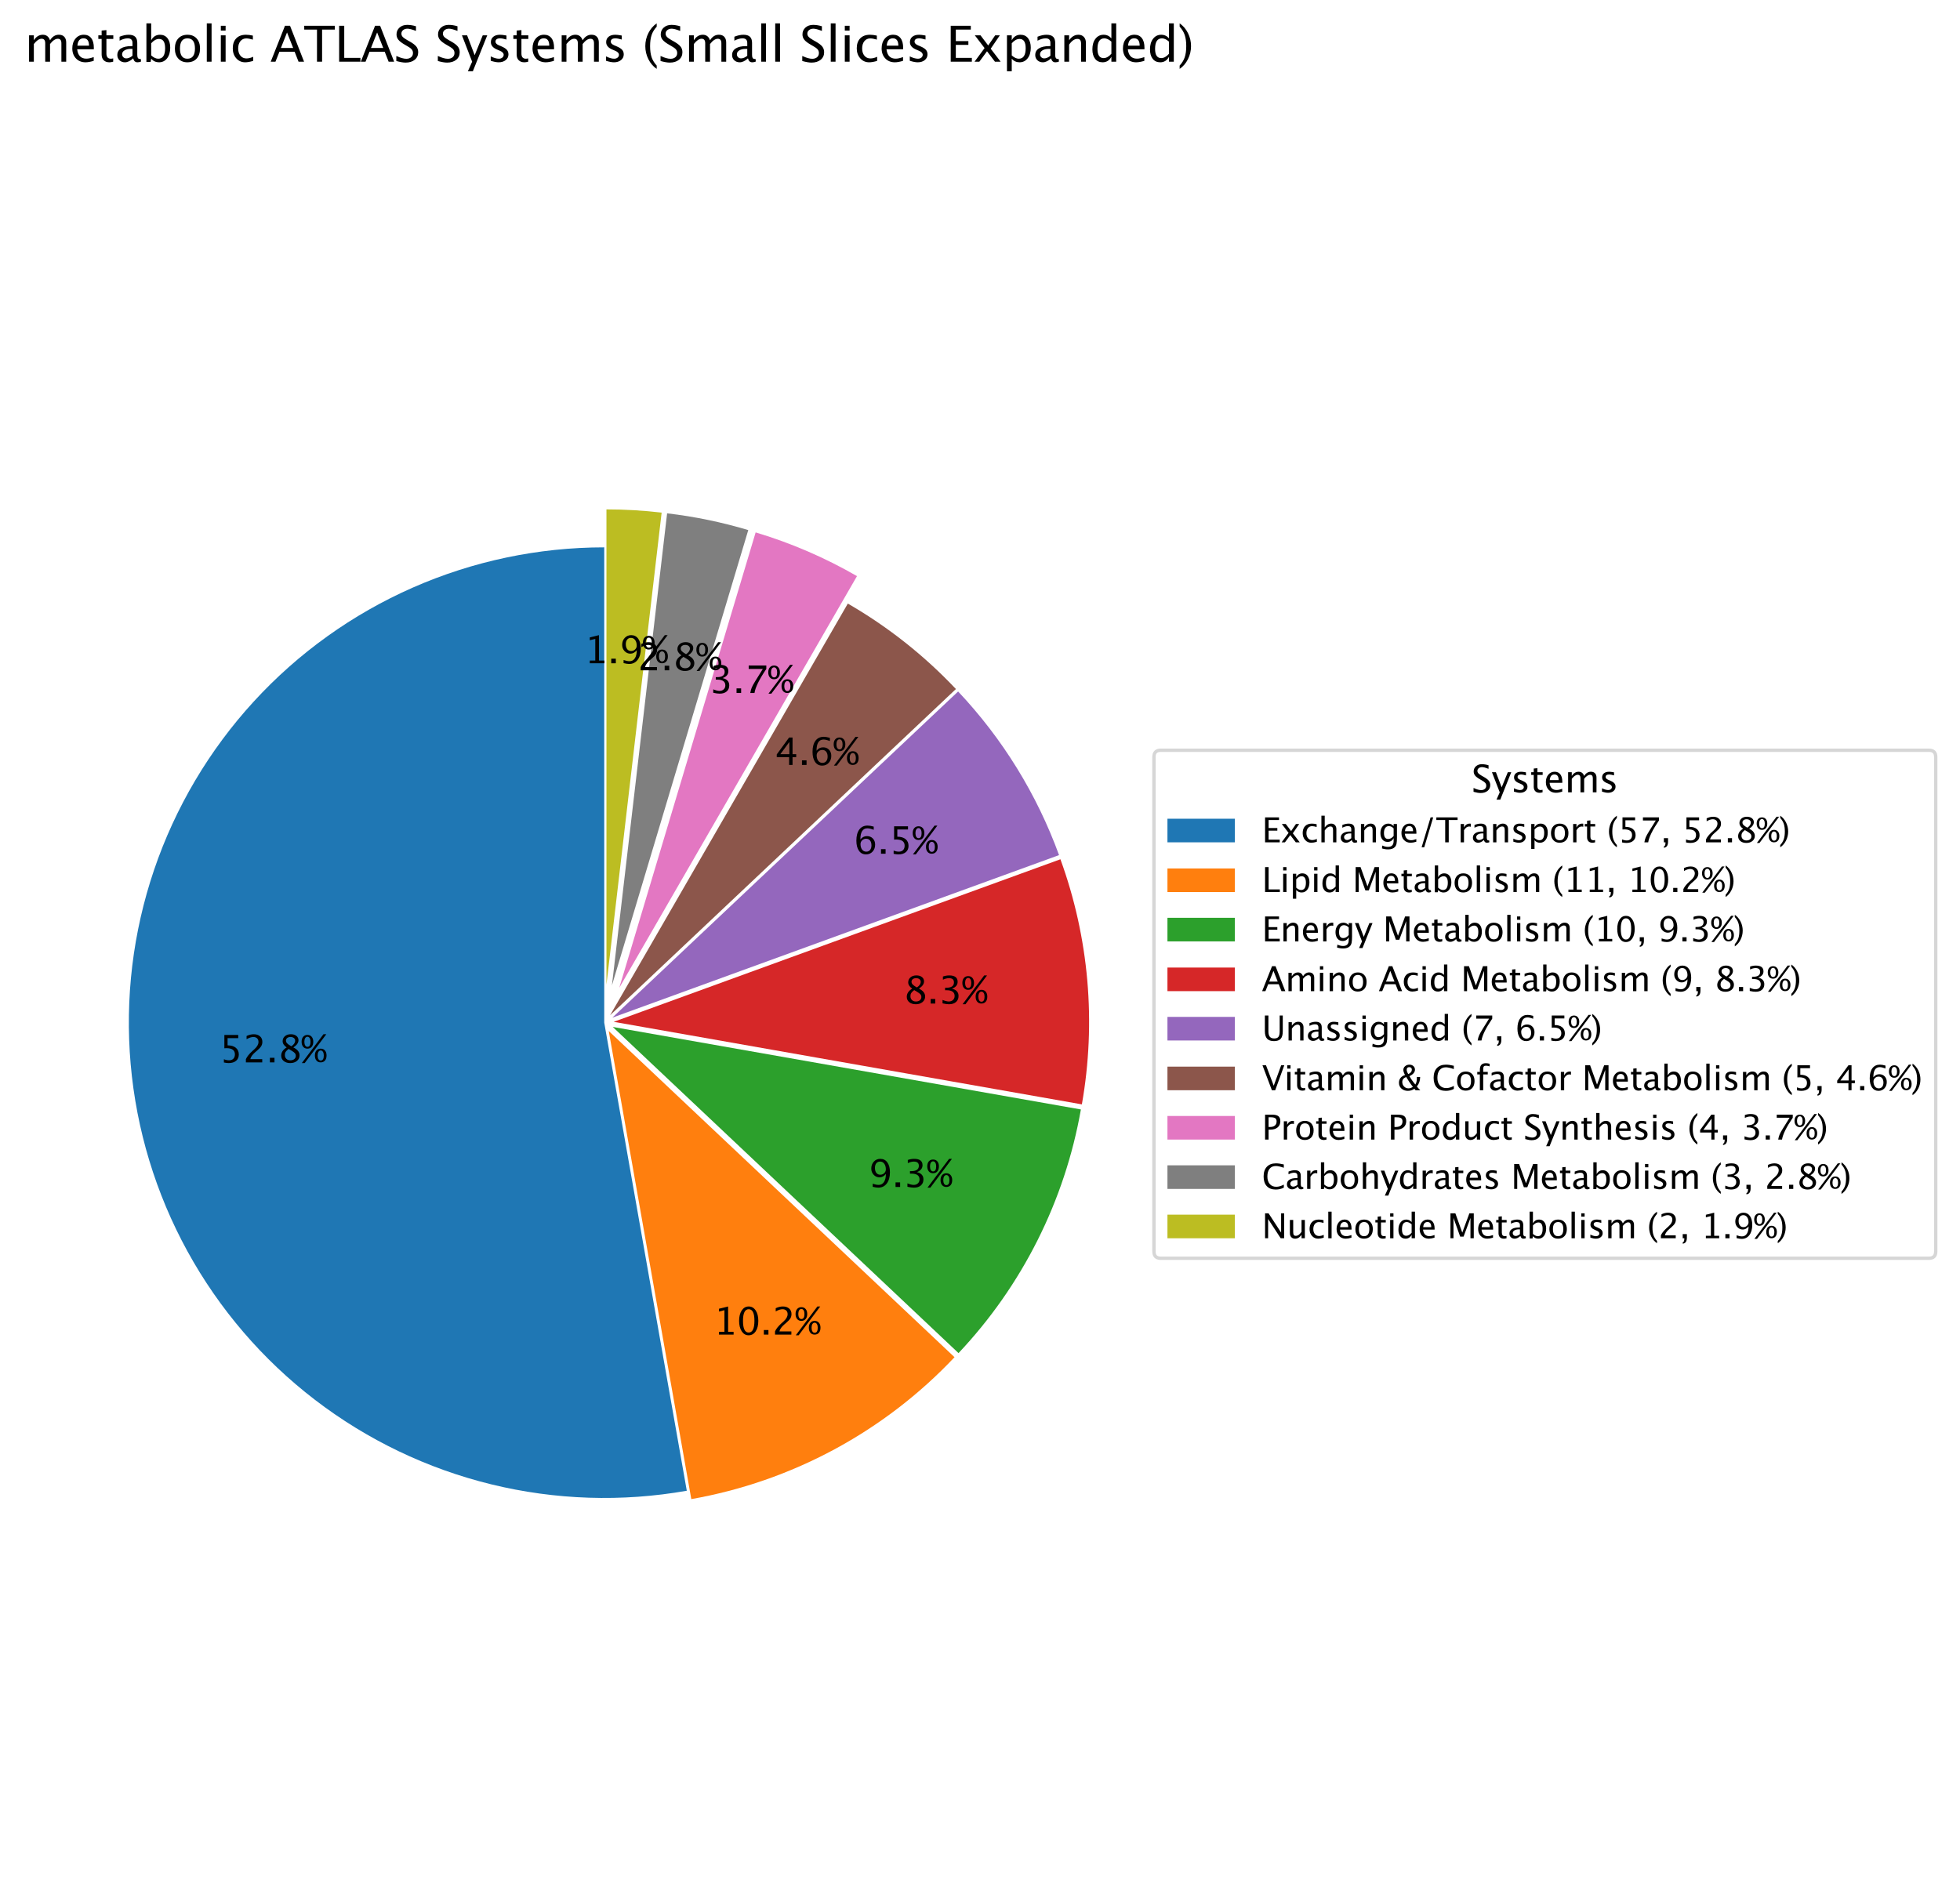 <?xml version="1.0" encoding="utf-8" standalone="no"?>
<!DOCTYPE svg PUBLIC "-//W3C//DTD SVG 1.1//EN"
  "http://www.w3.org/Graphics/SVG/1.1/DTD/svg11.dtd">
<svg xmlns:xlink="http://www.w3.org/1999/xlink" width="581.308pt" height="564.697pt" viewBox="0 0 581.308 564.697" xmlns="http://www.w3.org/2000/svg" version="1.1">
 <defs>
  <style type="text/css">*{stroke-linejoin: round; stroke-linecap: butt}</style>
 </defs>
 <g id="figure_1">
  <g id="patch_1">
   <path d="M 0 564.697 
L 581.308 564.697 
L 581.308 0 
L 0 0 
z
" style="fill: #ffffff"/>
  </g>
  <g id="axes_1">
   <g id="patch_2">
    <path d="M 179.207 162.367 
C 159.657 162.367 140.318 166.433 122.423 174.307 
C 104.528 182.181 88.465 193.692 75.257 208.106 
C 62.049 222.521 51.982 239.526 45.697 258.039 
C 39.413 276.552 37.047 296.171 38.751 315.648 
C 40.455 335.124 46.192 354.035 55.595 371.175 
C 64.999 388.316 77.866 403.315 93.377 415.216 
C 108.887 427.118 126.705 435.665 145.695 440.312 
C 164.686 444.958 184.437 445.605 203.691 442.21 
L 179.207 303.359 
z
" style="fill: #1f77b4"/>
   </g>
   <g id="patch_3">
    <path d="M 205.029 444.692 
C 219.87 442.075 234.196 437.096 247.461 429.943 
C 260.726 422.791 272.758 413.558 283.1 402.596 
L 180.546 305.841 
z
" style="fill: #ff7f0e"/>
   </g>
   <g id="patch_4">
    <path d="M 284.282 401.38 
C 293.68 391.419 301.577 380.141 307.723 367.902 
C 313.869 355.664 318.2 342.595 320.578 329.108 
L 181.727 304.625 
z
" style="fill: #2ca02c"/>
   </g>
   <g id="patch_5">
    <path d="M 320.867 327.597 
C 323.007 315.463 323.547 303.1 322.473 290.825 
C 321.399 278.551 318.72 266.47 314.506 254.891 
L 182.017 303.114 
z
" style="fill: #d62728"/>
   </g>
   <g id="patch_6">
    <path d="M 314.097 253.657 
C 310.821 244.656 306.637 236.013 301.609 227.861 
C 296.58 219.709 290.735 212.091 284.162 205.124 
L 181.607 301.879 
z
" style="fill: #9467bd"/>
   </g>
   <g id="patch_7">
    <path d="M 283.511 204.393 
C 278.818 199.418 273.769 194.792 268.405 190.551 
C 263.041 186.309 257.375 182.464 251.453 179.044 
L 180.956 301.148 
z
" style="fill: #8c564b"/>
   </g>
   <g id="patch_8">
    <path d="M 254.171 170.899 
C 249.434 168.164 244.542 165.707 239.519 163.541 
C 234.497 161.374 229.352 159.502 224.112 157.933 
L 183.675 293.003 
z
" style="fill: #e377c2"/>
   </g>
   <g id="patch_9">
    <path d="M 221.925 157.244 
C 217.996 156.067 214.017 155.063 209.999 154.233 
C 205.982 153.404 201.931 152.75 197.857 152.274 
L 181.488 292.313 
z
" style="fill: #7f7f7f"/>
   </g>
   <g id="patch_10">
    <path d="M 196.232 152.06 
C 193.516 151.742 190.791 151.504 188.061 151.345 
C 185.331 151.186 182.598 151.107 179.863 151.107 
L 179.863 292.099 
z
" style="fill: #bcbd22"/>
   </g>
   <g id="matplotlib.axis_1"/>
   <g id="matplotlib.axis_2"/>
   <g id="text_1">
    <!-- 52.8% -->
    <g transform="translate(65.038 315.141) scale(0.11 -0.11)">
     <defs>
      <path id="LucidaGrande-35" d="M 778 -19 
L 778 531 
Q 1238 347 1653 347 
Q 2109 347 2370 615 
Q 2631 884 2631 1356 
Q 2631 2397 1197 2397 
Q 1034 2397 856 2375 
L 856 4625 
L 3197 4625 
L 3197 4088 
L 1397 4088 
L 1397 2869 
Q 2288 2869 2788 2459 
Q 3288 2050 3288 1325 
Q 3288 650 2833 267 
Q 2378 -116 1572 -116 
Q 1222 -116 778 -19 
z
" transform="scale(0.016)"/>
      <path id="LucidaGrande-32" d="M 531 0 
L 531 541 
Q 800 1169 1619 1909 
L 1972 2225 
Q 2653 2841 2653 3447 
Q 2653 3834 2420 4056 
Q 2188 4278 1781 4278 
Q 1300 4278 647 3906 
L 647 4450 
Q 1263 4741 1869 4741 
Q 2519 4741 2912 4391 
Q 3306 4041 3306 3463 
Q 3306 3047 3107 2725 
Q 2909 2403 2369 1944 
L 2131 1741 
Q 1391 1113 1275 541 
L 3284 541 
L 3284 0 
L 531 0 
z
" transform="scale(0.016)"/>
      <path id="LucidaGrande-2e" d="M 625 0 
L 625 772 
L 1397 772 
L 1397 0 
L 625 0 
z
" transform="scale(0.016)"/>
      <path id="LucidaGrande-38" d="M 1472 2519 
Q 794 2991 794 3563 
Q 794 4088 1178 4416 
Q 1563 4744 2181 4744 
Q 2753 4744 3108 4466 
Q 3463 4188 3463 3744 
Q 3463 3072 2600 2519 
Q 3647 2006 3647 1197 
Q 3647 616 3208 250 
Q 2769 -116 2075 -116 
Q 1394 -116 973 229 
Q 553 575 553 1138 
Q 553 1969 1472 2519 
z
M 2256 2713 
Q 2903 3138 2903 3659 
Q 2903 3938 2687 4108 
Q 2472 4278 2119 4278 
Q 1778 4278 1565 4111 
Q 1353 3944 1353 3678 
Q 1353 3419 1545 3214 
Q 1738 3009 2256 2713 
z
M 1806 2269 
Q 1434 1981 1301 1767 
Q 1169 1553 1169 1234 
Q 1169 838 1425 592 
Q 1681 347 2100 347 
Q 2503 347 2758 556 
Q 3013 766 3013 1100 
Q 3013 1369 2855 1555 
Q 2697 1741 2244 2009 
L 1806 2269 
z
" transform="scale(0.016)"/>
      <path id="LucidaGrande-25" d="M 75 -116 
L 3719 4741 
L 4200 4741 
L 559 -116 
L 75 -116 
z
M 1006 2313 
Q 566 2313 302 2628 
Q 38 2944 38 3472 
Q 38 4003 303 4314 
Q 569 4625 1022 4625 
Q 1472 4625 1737 4314 
Q 2003 4003 2003 3475 
Q 2003 2934 1737 2623 
Q 1472 2313 1006 2313 
z
M 1016 2622 
Q 1541 2622 1541 3475 
Q 1541 3859 1400 4089 
Q 1259 4319 1022 4319 
Q 781 4319 640 4089 
Q 500 3859 500 3472 
Q 500 3084 640 2853 
Q 781 2622 1016 2622 
z
M 3244 0 
Q 2800 0 2537 314 
Q 2275 628 2275 1156 
Q 2275 1688 2540 2000 
Q 2806 2313 3256 2313 
Q 3706 2313 3973 2002 
Q 4241 1691 4241 1163 
Q 4241 619 3975 309 
Q 3709 0 3244 0 
z
M 3250 309 
Q 3778 309 3778 1163 
Q 3778 1547 3636 1776 
Q 3494 2006 3256 2006 
Q 3019 2006 2878 1776 
Q 2738 1547 2738 1156 
Q 2738 772 2877 540 
Q 3016 309 3250 309 
z
" transform="scale(0.016)"/>
     </defs>
     <use xlink:href="#LucidaGrande-35"/>
     <use xlink:href="#LucidaGrande-32" x="63.232"/>
     <use xlink:href="#LucidaGrande-2e" x="126.465"/>
     <use xlink:href="#LucidaGrande-38" x="158.105"/>
     <use xlink:href="#LucidaGrande-25" x="221.338"/>
    </g>
   </g>
   <g id="text_2">
    <!-- 10.2% -->
    <g transform="translate(211.536 395.893) scale(0.11 -0.11)">
     <defs>
      <path id="LucidaGrande-31" d="M 963 0 
L 963 463 
L 1888 463 
L 1888 4113 
L 963 3881 
L 963 4356 
L 2506 4741 
L 2506 463 
L 3431 463 
L 3431 0 
L 963 0 
z
" transform="scale(0.016)"/>
      <path id="LucidaGrande-30" d="M 2006 -116 
Q 1291 -116 848 557 
Q 406 1231 406 2316 
Q 406 3409 851 4075 
Q 1297 4741 2025 4741 
Q 2753 4741 3198 4075 
Q 3644 3409 3644 2325 
Q 3644 1213 3198 548 
Q 2753 -116 2006 -116 
z
M 2013 347 
Q 2991 347 2991 2334 
Q 2991 4278 2025 4278 
Q 1063 4278 1063 2316 
Q 1063 347 2013 347 
z
" transform="scale(0.016)"/>
     </defs>
     <use xlink:href="#LucidaGrande-31"/>
     <use xlink:href="#LucidaGrande-30" x="63.232"/>
     <use xlink:href="#LucidaGrande-2e" x="126.465"/>
     <use xlink:href="#LucidaGrande-32" x="158.105"/>
     <use xlink:href="#LucidaGrande-25" x="221.338"/>
    </g>
   </g>
   <g id="text_3">
    <!-- 9.3% -->
    <g transform="translate(257.552 352.099) scale(0.11 -0.11)">
     <defs>
      <path id="LucidaGrande-39" d="M 728 28 
L 728 550 
Q 1316 347 1728 347 
Q 2303 347 2626 836 
Q 2950 1325 2950 2197 
Q 2481 1619 1884 1619 
Q 1300 1619 894 2048 
Q 488 2478 488 3097 
Q 488 3806 920 4273 
Q 1353 4741 2009 4741 
Q 2763 4741 3197 4136 
Q 3631 3531 3631 2481 
Q 3631 1288 3101 586 
Q 2572 -116 1669 -116 
Q 1306 -116 728 28 
z
M 1103 3219 
Q 1103 2681 1342 2372 
Q 1581 2063 1997 2063 
Q 2388 2063 2664 2328 
Q 2941 2594 2941 2969 
Q 2941 3559 2673 3920 
Q 2406 4281 1972 4281 
Q 1569 4281 1336 3995 
Q 1103 3709 1103 3219 
z
" transform="scale(0.016)"/>
      <path id="LucidaGrande-33" d="M 650 34 
L 650 609 
Q 1313 347 1694 347 
Q 2134 347 2411 605 
Q 2688 863 2688 1272 
Q 2688 2247 1322 2247 
L 1078 2247 
L 1078 2663 
L 1294 2666 
Q 2575 2666 2575 3569 
Q 2575 4278 1731 4278 
Q 1269 4278 713 4019 
L 713 4556 
Q 1259 4741 1775 4741 
Q 3194 4741 3194 3669 
Q 3194 2853 2228 2506 
Q 3347 2247 3347 1281 
Q 3347 628 2915 256 
Q 2484 -116 1731 -116 
Q 1303 -116 650 34 
z
" transform="scale(0.016)"/>
     </defs>
     <use xlink:href="#LucidaGrande-39"/>
     <use xlink:href="#LucidaGrande-2e" x="63.232"/>
     <use xlink:href="#LucidaGrande-33" x="94.873"/>
     <use xlink:href="#LucidaGrande-25" x="158.105"/>
    </g>
   </g>
   <g id="text_4">
    <!-- 8.3% -->
    <g transform="translate(267.963 297.692) scale(0.11 -0.11)">
     <use xlink:href="#LucidaGrande-38"/>
     <use xlink:href="#LucidaGrande-2e" x="63.232"/>
     <use xlink:href="#LucidaGrande-33" x="94.873"/>
     <use xlink:href="#LucidaGrande-25" x="158.105"/>
    </g>
   </g>
   <g id="text_5">
    <!-- 6.5% -->
    <g transform="translate(253.236 253.246) scale(0.11 -0.11)">
     <defs>
      <path id="LucidaGrande-36" d="M 1100 2397 
Q 1541 2969 2209 2969 
Q 2816 2969 3202 2567 
Q 3588 2166 3588 1538 
Q 3588 816 3155 350 
Q 2722 -116 2056 -116 
Q 1291 -116 859 500 
Q 428 1116 428 2209 
Q 428 3413 923 4078 
Q 1419 4744 2319 4744 
Q 2731 4744 3350 4569 
L 3350 4031 
Q 2697 4281 2281 4281 
Q 1100 4281 1100 2397 
z
M 2969 1400 
Q 2969 1925 2733 2225 
Q 2497 2525 2078 2525 
Q 1688 2525 1406 2262 
Q 1125 2000 1125 1631 
Q 1125 1050 1392 698 
Q 1659 347 2100 347 
Q 2497 347 2733 633 
Q 2969 919 2969 1400 
z
" transform="scale(0.016)"/>
     </defs>
     <use xlink:href="#LucidaGrande-36"/>
     <use xlink:href="#LucidaGrande-2e" x="63.232"/>
     <use xlink:href="#LucidaGrande-35" x="94.873"/>
     <use xlink:href="#LucidaGrande-25" x="158.105"/>
    </g>
   </g>
   <g id="text_6">
    <!-- 4.6% -->
    <g transform="translate(229.798 226.909) scale(0.11 -0.11)">
     <defs>
      <path id="LucidaGrande-34" d="M 2409 0 
L 2409 1309 
L 328 1309 
L 328 1775 
L 2409 4625 
L 2988 4625 
L 2988 1813 
L 3606 1813 
L 3606 1309 
L 2988 1309 
L 2988 0 
L 2409 0 
z
M 931 1813 
L 2450 1813 
L 2450 3869 
L 931 1813 
z
" transform="scale(0.016)"/>
     </defs>
     <use xlink:href="#LucidaGrande-34"/>
     <use xlink:href="#LucidaGrande-2e" x="63.232"/>
     <use xlink:href="#LucidaGrande-36" x="94.873"/>
     <use xlink:href="#LucidaGrande-25" x="158.105"/>
    </g>
   </g>
   <g id="text_7">
    <!-- 3.7% -->
    <g transform="translate(210.394 205.559) scale(0.11 -0.11)">
     <defs>
      <path id="LucidaGrande-37" d="M 963 0 
Q 1053 541 1220 934 
Q 1388 1328 1813 2016 
L 3075 4047 
L 694 4047 
L 694 4625 
L 3663 4625 
L 3663 4047 
Q 1884 1425 1672 0 
L 963 0 
z
" transform="scale(0.016)"/>
     </defs>
     <use xlink:href="#LucidaGrande-33"/>
     <use xlink:href="#LucidaGrande-2e" x="63.232"/>
     <use xlink:href="#LucidaGrande-37" x="94.873"/>
     <use xlink:href="#LucidaGrande-25" x="158.105"/>
    </g>
   </g>
   <g id="text_8">
    <!-- 2.8% -->
    <g transform="translate(189.074 198.837) scale(0.11 -0.11)">
     <use xlink:href="#LucidaGrande-32"/>
     <use xlink:href="#LucidaGrande-2e" x="63.232"/>
     <use xlink:href="#LucidaGrande-38" x="94.873"/>
     <use xlink:href="#LucidaGrande-25" x="158.105"/>
    </g>
   </g>
   <g id="text_9">
    <!-- 1.9% -->
    <g transform="translate(173.229 196.751) scale(0.11 -0.11)">
     <use xlink:href="#LucidaGrande-31"/>
     <use xlink:href="#LucidaGrande-2e" x="63.232"/>
     <use xlink:href="#LucidaGrande-39" x="94.873"/>
     <use xlink:href="#LucidaGrande-25" x="158.105"/>
    </g>
   </g>
   <g id="text_10">
    <!-- metabolic ATLAS Systems (Small Slices Expanded) -->
    <g transform="translate(7.2 18.302) scale(0.144 -0.144)">
     <defs>
      <path id="LucidaGrande-6d" d="M 616 0 
L 616 3394 
L 1231 3394 
L 1231 2756 
Q 1681 3469 2388 3469 
Q 3069 3469 3316 2756 
Q 3753 3472 4453 3472 
Q 4903 3472 5150 3208 
Q 5397 2944 5397 2469 
L 5397 0 
L 4778 0 
L 4778 2372 
Q 4778 2953 4319 2953 
Q 3841 2953 3316 2275 
L 3316 0 
L 2697 0 
L 2697 2372 
Q 2697 2956 2228 2956 
Q 1763 2956 1231 2275 
L 1231 0 
L 616 0 
z
" transform="scale(0.016)"/>
      <path id="LucidaGrande-65" d="M 3103 109 
Q 2484 -78 2044 -78 
Q 1294 -78 820 420 
Q 347 919 347 1713 
Q 347 2484 764 2978 
Q 1181 3472 1831 3472 
Q 2447 3472 2783 3034 
Q 3119 2597 3119 1791 
L 3116 1600 
L 975 1600 
Q 1109 391 2159 391 
Q 2544 391 3103 597 
L 3103 109 
z
M 1003 2063 
L 2500 2063 
Q 2500 3009 1794 3009 
Q 1084 3009 1003 2063 
z
" transform="scale(0.016)"/>
      <path id="LucidaGrande-74" d="M 1634 -78 
Q 1166 -78 903 190 
Q 641 459 641 938 
L 641 2931 
L 216 2931 
L 216 3394 
L 641 3394 
L 641 4009 
L 1256 4069 
L 1256 3394 
L 2144 3394 
L 2144 2931 
L 1256 2931 
L 1256 1050 
Q 1256 384 1831 384 
Q 1953 384 2128 425 
L 2128 0 
Q 1844 -78 1634 -78 
z
" transform="scale(0.016)"/>
      <path id="LucidaGrande-61" d="M 2366 431 
Q 1813 -78 1300 -78 
Q 878 -78 600 186 
Q 322 450 322 853 
Q 322 1409 789 1707 
Q 1256 2006 2128 2006 
L 2275 2006 
L 2275 2416 
Q 2275 3006 1669 3006 
Q 1181 3006 616 2706 
L 616 3216 
Q 1238 3469 1781 3469 
Q 2350 3469 2620 3212 
Q 2891 2956 2891 2416 
L 2891 878 
Q 2891 350 3216 350 
Q 3256 350 3334 363 
L 3378 22 
Q 3169 -78 2916 -78 
Q 2484 -78 2366 431 
z
M 2275 766 
L 2275 1644 
L 2069 1650 
Q 1563 1650 1250 1458 
Q 938 1266 938 953 
Q 938 731 1094 578 
Q 1250 425 1475 425 
Q 1859 425 2275 766 
z
" transform="scale(0.016)"/>
      <path id="LucidaGrande-62" d="M 616 -38 
L 616 4934 
L 1231 4934 
L 1231 2756 
Q 1609 3469 2366 3469 
Q 2978 3469 3329 3022 
Q 3681 2575 3681 1800 
Q 3681 956 3282 439 
Q 2884 -78 2234 -78 
Q 1631 -78 1231 384 
L 1156 -38 
L 616 -38 
z
M 1231 809 
Q 1706 384 2138 384 
Q 3025 384 3025 1738 
Q 3025 2931 2238 2931 
Q 1722 2931 1231 2372 
L 1231 809 
z
" transform="scale(0.016)"/>
      <path id="LucidaGrande-6f" d="M 1944 -78 
Q 1216 -78 781 405 
Q 347 888 347 1697 
Q 347 2516 783 2992 
Q 1219 3469 1966 3469 
Q 2713 3469 3148 2992 
Q 3584 2516 3584 1703 
Q 3584 872 3146 397 
Q 2709 -78 1944 -78 
z
M 1953 384 
Q 2931 384 2931 1703 
Q 2931 3006 1966 3006 
Q 1003 3006 1003 1697 
Q 1003 384 1953 384 
z
" transform="scale(0.016)"/>
      <path id="LucidaGrande-6c" d="M 616 0 
L 616 4934 
L 1231 4934 
L 1231 0 
L 616 0 
z
" transform="scale(0.016)"/>
      <path id="LucidaGrande-69" d="M 616 0 
L 616 3394 
L 1231 3394 
L 1231 0 
L 616 0 
z
M 616 4009 
L 616 4625 
L 1231 4625 
L 1231 4009 
L 616 4009 
z
" transform="scale(0.016)"/>
      <path id="LucidaGrande-63" d="M 1941 -78 
Q 1253 -78 800 431 
Q 347 941 347 1716 
Q 347 2544 795 3006 
Q 1244 3469 2047 3469 
Q 2444 3469 2934 3359 
L 2934 2844 
Q 2413 2997 2084 2997 
Q 1613 2997 1327 2642 
Q 1041 2288 1041 1697 
Q 1041 1125 1334 772 
Q 1628 419 2103 419 
Q 2525 419 2972 634 
L 2972 103 
Q 2375 -78 1941 -78 
z
" transform="scale(0.016)"/>
      <path id="LucidaGrande-20" transform="scale(0.016)"/>
      <path id="LucidaGrande-41" d="M 2941 1769 
L 2153 3763 
L 1363 1769 
L 2941 1769 
z
M 3634 0 
L 3131 1281 
L 1172 1281 
L 663 0 
L 53 0 
L 1888 4625 
L 2538 4625 
L 4344 0 
L 3634 0 
z
" transform="scale(0.016)"/>
      <path id="LucidaGrande-54" d="M 1697 0 
L 1697 4134 
L 56 4134 
L 56 4625 
L 3994 4625 
L 3994 4134 
L 2353 4134 
L 2353 0 
L 1697 0 
z
" transform="scale(0.016)"/>
      <path id="LucidaGrande-4c" d="M 597 0 
L 597 4625 
L 1253 4625 
L 1253 491 
L 3334 491 
L 3334 0 
L 597 0 
z
" transform="scale(0.016)"/>
      <path id="LucidaGrande-53" d="M 1503 -116 
Q 1038 -116 313 88 
L 313 738 
Q 1094 375 1597 375 
Q 1984 375 2220 578 
Q 2456 781 2456 1113 
Q 2456 1384 2301 1575 
Q 2147 1766 1731 2000 
L 1413 2184 
Q 822 2522 580 2820 
Q 338 3119 338 3516 
Q 338 4050 725 4395 
Q 1113 4741 1713 4741 
Q 2247 4741 2841 4563 
L 2841 3963 
Q 2109 4250 1750 4250 
Q 1409 4250 1187 4069 
Q 966 3888 966 3613 
Q 966 3381 1128 3203 
Q 1291 3025 1722 2778 
L 2053 2591 
Q 2653 2250 2890 1947 
Q 3128 1644 3128 1219 
Q 3128 616 2683 250 
Q 2238 -116 1503 -116 
z
" transform="scale(0.016)"/>
      <path id="LucidaGrande-79" d="M 813 -1234 
L 1363 0 
L 50 3394 
L 716 3394 
L 1688 838 
L 2725 3394 
L 3306 3394 
L 1453 -1234 
L 813 -1234 
z
" transform="scale(0.016)"/>
      <path id="LucidaGrande-73" d="M 1516 -78 
Q 1094 -78 491 119 
L 491 684 
Q 1094 384 1541 384 
Q 1806 384 1981 528 
Q 2156 672 2156 888 
Q 2156 1203 1666 1409 
L 1306 1563 
Q 509 1894 509 2516 
Q 509 2959 823 3214 
Q 1138 3469 1684 3469 
Q 1969 3469 2388 3391 
L 2516 3366 
L 2516 2853 
Q 2000 3006 1697 3006 
Q 1103 3006 1103 2575 
Q 1103 2297 1553 2106 
L 1850 1981 
Q 2353 1769 2562 1533 
Q 2772 1297 2772 944 
Q 2772 497 2419 209 
Q 2066 -78 1516 -78 
z
" transform="scale(0.016)"/>
      <path id="LucidaGrande-28" d="M 1850 -500 
L 1850 -925 
Q 1175 -466 779 323 
Q 384 1113 384 2006 
Q 384 2897 779 3686 
Q 1175 4475 1850 4934 
L 1850 4509 
Q 1391 4009 1195 3434 
Q 1000 2859 1000 2006 
Q 1000 1150 1195 575 
Q 1391 0 1850 -500 
z
" transform="scale(0.016)"/>
      <path id="LucidaGrande-45" d="M 597 0 
L 597 4625 
L 3181 4625 
L 3181 4134 
L 1253 4134 
L 1253 2650 
L 2869 2650 
L 2869 2166 
L 1253 2166 
L 1253 491 
L 3316 491 
L 3316 0 
L 597 0 
z
" transform="scale(0.016)"/>
      <path id="LucidaGrande-78" d="M 275 0 
L 1566 1753 
L 313 3394 
L 1044 3394 
L 2034 2088 
L 2931 3394 
L 3531 3394 
L 2356 1672 
L 3634 0 
L 2903 0 
L 1881 1344 
L 894 0 
L 275 0 
z
" transform="scale(0.016)"/>
      <path id="LucidaGrande-70" d="M 616 -1234 
L 616 3394 
L 1231 3394 
L 1231 2756 
Q 1609 3469 2366 3469 
Q 2978 3469 3329 3022 
Q 3681 2575 3681 1800 
Q 3681 956 3282 439 
Q 2884 -78 2234 -78 
Q 1631 -78 1231 384 
L 1231 -1234 
L 616 -1234 
z
M 1231 809 
Q 1706 384 2138 384 
Q 3025 384 3025 1738 
Q 3025 2931 2238 2931 
Q 1722 2931 1231 2372 
L 1231 809 
z
" transform="scale(0.016)"/>
      <path id="LucidaGrande-6e" d="M 616 0 
L 616 3394 
L 1231 3394 
L 1231 2756 
Q 1719 3469 2425 3469 
Q 2866 3469 3128 3189 
Q 3391 2909 3391 2438 
L 3391 0 
L 2775 0 
L 2775 2238 
Q 2775 2616 2664 2777 
Q 2553 2938 2297 2938 
Q 1731 2938 1231 2197 
L 1231 0 
L 616 0 
z
" transform="scale(0.016)"/>
      <path id="LucidaGrande-64" d="M 2794 0 
L 2794 638 
Q 2419 -78 1663 -78 
Q 1050 -78 698 369 
Q 347 816 347 1591 
Q 347 2438 745 2953 
Q 1144 3469 1794 3469 
Q 2397 3469 2794 3006 
L 2794 4934 
L 3413 4934 
L 3413 0 
L 2794 0 
z
M 2794 2584 
Q 2316 3006 1888 3006 
Q 1003 3006 1003 1653 
Q 1003 463 1791 463 
Q 2303 463 2794 1022 
L 2794 2584 
z
" transform="scale(0.016)"/>
      <path id="LucidaGrande-29" d="M 231 -500 
L 231 -925 
Q 906 -466 1301 323 
Q 1697 1113 1697 2006 
Q 1697 2897 1301 3686 
Q 906 4475 231 4934 
L 231 4509 
Q 691 4009 886 3434 
Q 1081 2859 1081 2006 
Q 1081 1150 886 575 
Q 691 0 231 -500 
z
" transform="scale(0.016)"/>
     </defs>
     <use xlink:href="#LucidaGrande-6d"/>
     <use xlink:href="#LucidaGrande-65" x="93.359"/>
     <use xlink:href="#LucidaGrande-74" x="149.072"/>
     <use xlink:href="#LucidaGrande-61" x="186.475"/>
     <use xlink:href="#LucidaGrande-62" x="241.699"/>
     <use xlink:href="#LucidaGrande-6f" x="304.639"/>
     <use xlink:href="#LucidaGrande-6c" x="366.064"/>
     <use xlink:href="#LucidaGrande-69" x="394.971"/>
     <use xlink:href="#LucidaGrande-63" x="423.877"/>
     <use xlink:href="#LucidaGrande-20" x="475.098"/>
     <use xlink:href="#LucidaGrande-41" x="506.738"/>
     <use xlink:href="#LucidaGrande-54" x="575.732"/>
     <use xlink:href="#LucidaGrande-4c" x="638.965"/>
     <use xlink:href="#LucidaGrande-41" x="692.285"/>
     <use xlink:href="#LucidaGrande-53" x="761.279"/>
     <use xlink:href="#LucidaGrande-20" x="815.137"/>
     <use xlink:href="#LucidaGrande-53" x="846.777"/>
     <use xlink:href="#LucidaGrande-79" x="900.635"/>
     <use xlink:href="#LucidaGrande-73" x="952.881"/>
     <use xlink:href="#LucidaGrande-74" x="1003.857"/>
     <use xlink:href="#LucidaGrande-65" x="1041.26"/>
     <use xlink:href="#LucidaGrande-6d" x="1096.973"/>
     <use xlink:href="#LucidaGrande-73" x="1190.332"/>
     <use xlink:href="#LucidaGrande-20" x="1241.309"/>
     <use xlink:href="#LucidaGrande-28" x="1272.949"/>
     <use xlink:href="#LucidaGrande-53" x="1305.469"/>
     <use xlink:href="#LucidaGrande-6d" x="1359.326"/>
     <use xlink:href="#LucidaGrande-61" x="1452.686"/>
     <use xlink:href="#LucidaGrande-6c" x="1507.91"/>
     <use xlink:href="#LucidaGrande-6c" x="1536.816"/>
     <use xlink:href="#LucidaGrande-20" x="1565.723"/>
     <use xlink:href="#LucidaGrande-53" x="1597.363"/>
     <use xlink:href="#LucidaGrande-6c" x="1651.221"/>
     <use xlink:href="#LucidaGrande-69" x="1680.127"/>
     <use xlink:href="#LucidaGrande-63" x="1709.033"/>
     <use xlink:href="#LucidaGrande-65" x="1760.254"/>
     <use xlink:href="#LucidaGrande-73" x="1815.967"/>
     <use xlink:href="#LucidaGrande-20" x="1866.943"/>
     <use xlink:href="#LucidaGrande-45" x="1898.584"/>
     <use xlink:href="#LucidaGrande-78" x="1952.783"/>
     <use xlink:href="#LucidaGrande-70" x="2014.111"/>
     <use xlink:href="#LucidaGrande-61" x="2077.051"/>
     <use xlink:href="#LucidaGrande-6e" x="2132.275"/>
     <use xlink:href="#LucidaGrande-64" x="2194.336"/>
     <use xlink:href="#LucidaGrande-65" x="2257.275"/>
     <use xlink:href="#LucidaGrande-64" x="2312.988"/>
     <use xlink:href="#LucidaGrande-29" x="2375.928"/>
    </g>
   </g>
   <g id="legend_1">
    <g id="patch_11">
     <path d="M 344.249 373.244 
L 572.108 373.244 
Q 574.108 373.244 574.108 371.244 
L 574.108 224.554 
Q 574.108 222.554 572.108 222.554 
L 344.249 222.554 
Q 342.249 222.554 342.249 224.554 
L 342.249 371.244 
Q 342.249 373.244 344.249 373.244 
z
" style="fill: #ffffff; opacity: 0.8; stroke: #cccccc; stroke-linejoin: miter"/>
    </g>
    <g id="text_11">
     <!-- Systems -->
     <g transform="translate(436.478 235.034) scale(0.11 -0.11)">
      <use xlink:href="#LucidaGrande-53"/>
      <use xlink:href="#LucidaGrande-79" x="53.857"/>
      <use xlink:href="#LucidaGrande-73" x="106.104"/>
      <use xlink:href="#LucidaGrande-74" x="157.08"/>
      <use xlink:href="#LucidaGrande-65" x="194.482"/>
      <use xlink:href="#LucidaGrande-6d" x="250.195"/>
      <use xlink:href="#LucidaGrande-73" x="343.555"/>
     </g>
    </g>
    <g id="patch_12">
     <path d="M 346.249 249.865 
L 366.249 249.865 
L 366.249 242.865 
L 346.249 242.865 
z
" style="fill: #1f77b4"/>
    </g>
    <g id="text_12">
     <!-- Exchange/Transport (57, 52.8%) -->
     <g transform="translate(374.249 249.865) scale(0.1 -0.1)">
      <defs>
       <path id="LucidaGrande-68" d="M 616 0 
L 616 4934 
L 1231 4934 
L 1231 2756 
Q 1719 3469 2425 3469 
Q 2866 3469 3128 3189 
Q 3391 2909 3391 2438 
L 3391 0 
L 2775 0 
L 2775 2238 
Q 2775 2616 2664 2777 
Q 2553 2938 2297 2938 
Q 1731 2938 1231 2197 
L 1231 0 
L 616 0 
z
" transform="scale(0.016)"/>
       <path id="LucidaGrande-67" d="M 628 -1128 
L 700 -594 
Q 1234 -847 1753 -847 
Q 2794 -847 2794 256 
L 2794 791 
Q 2453 78 1675 78 
Q 1066 78 706 522 
Q 347 966 347 1719 
Q 347 2494 756 2981 
Q 1166 3469 1816 3469 
Q 2384 3469 2794 3006 
L 2794 3394 
L 3413 3394 
L 3413 925 
Q 3413 128 3330 -255 
Q 3247 -638 3019 -881 
Q 2616 -1309 1766 -1309 
Q 1172 -1309 628 -1128 
z
M 2794 1175 
L 2794 2584 
Q 2388 3006 1909 3006 
Q 1484 3006 1243 2665 
Q 1003 2325 1003 1731 
Q 1003 616 1788 616 
Q 2322 616 2794 1175 
z
" transform="scale(0.016)"/>
       <path id="LucidaGrande-2f" d="M 603 -925 
L 2269 4625 
L 2753 4625 
L 1088 -925 
L 603 -925 
z
" transform="scale(0.016)"/>
       <path id="LucidaGrande-72" d="M 616 0 
L 616 3394 
L 1231 3394 
L 1231 2756 
Q 1597 3469 2294 3469 
Q 2388 3469 2491 3453 
L 2491 2878 
Q 2331 2931 2209 2931 
Q 1625 2931 1231 2238 
L 1231 0 
L 616 0 
z
" transform="scale(0.016)"/>
       <path id="LucidaGrande-2c" d="M 625 -1003 
L 625 -772 
Q 925 -688 925 -63 
L 925 0 
L 625 0 
L 625 772 
L 1397 772 
L 1397 103 
Q 1397 -925 625 -1003 
z
" transform="scale(0.016)"/>
      </defs>
      <use xlink:href="#LucidaGrande-45"/>
      <use xlink:href="#LucidaGrande-78" x="54.199"/>
      <use xlink:href="#LucidaGrande-63" x="115.527"/>
      <use xlink:href="#LucidaGrande-68" x="166.748"/>
      <use xlink:href="#LucidaGrande-61" x="228.809"/>
      <use xlink:href="#LucidaGrande-6e" x="284.033"/>
      <use xlink:href="#LucidaGrande-67" x="346.094"/>
      <use xlink:href="#LucidaGrande-65" x="408.447"/>
      <use xlink:href="#LucidaGrande-2f" x="464.16"/>
      <use xlink:href="#LucidaGrande-54" x="516.602"/>
      <use xlink:href="#LucidaGrande-72" x="579.834"/>
      <use xlink:href="#LucidaGrande-61" x="620.752"/>
      <use xlink:href="#LucidaGrande-6e" x="675.977"/>
      <use xlink:href="#LucidaGrande-73" x="738.037"/>
      <use xlink:href="#LucidaGrande-70" x="789.014"/>
      <use xlink:href="#LucidaGrande-6f" x="851.953"/>
      <use xlink:href="#LucidaGrande-72" x="913.379"/>
      <use xlink:href="#LucidaGrande-74" x="954.297"/>
      <use xlink:href="#LucidaGrande-20" x="991.699"/>
      <use xlink:href="#LucidaGrande-28" x="1023.34"/>
      <use xlink:href="#LucidaGrande-35" x="1055.859"/>
      <use xlink:href="#LucidaGrande-37" x="1119.092"/>
      <use xlink:href="#LucidaGrande-2c" x="1182.324"/>
      <use xlink:href="#LucidaGrande-20" x="1213.965"/>
      <use xlink:href="#LucidaGrande-35" x="1245.605"/>
      <use xlink:href="#LucidaGrande-32" x="1308.838"/>
      <use xlink:href="#LucidaGrande-2e" x="1372.07"/>
      <use xlink:href="#LucidaGrande-38" x="1403.711"/>
      <use xlink:href="#LucidaGrande-25" x="1466.943"/>
      <use xlink:href="#LucidaGrande-29" x="1533.789"/>
     </g>
    </g>
    <g id="patch_13">
     <path d="M 346.249 264.619 
L 366.249 264.619 
L 366.249 257.619 
L 346.249 257.619 
z
" style="fill: #ff7f0e"/>
    </g>
    <g id="text_13">
     <!-- Lipid Metabolism (11, 10.2%) -->
     <g transform="translate(374.249 264.619) scale(0.1 -0.1)">
      <defs>
       <path id="LucidaGrande-4d" d="M 597 0 
L 597 4625 
L 1506 4625 
L 2788 1047 
L 4106 4625 
L 4919 4625 
L 4919 0 
L 4306 0 
L 4306 3763 
L 3031 309 
L 2397 309 
L 1159 3772 
L 1159 0 
L 597 0 
z
" transform="scale(0.016)"/>
      </defs>
      <use xlink:href="#LucidaGrande-4c"/>
      <use xlink:href="#LucidaGrande-69" x="53.32"/>
      <use xlink:href="#LucidaGrande-70" x="82.227"/>
      <use xlink:href="#LucidaGrande-69" x="145.166"/>
      <use xlink:href="#LucidaGrande-64" x="174.072"/>
      <use xlink:href="#LucidaGrande-20" x="237.012"/>
      <use xlink:href="#LucidaGrande-4d" x="268.652"/>
      <use xlink:href="#LucidaGrande-65" x="354.785"/>
      <use xlink:href="#LucidaGrande-74" x="410.498"/>
      <use xlink:href="#LucidaGrande-61" x="447.9"/>
      <use xlink:href="#LucidaGrande-62" x="503.125"/>
      <use xlink:href="#LucidaGrande-6f" x="566.064"/>
      <use xlink:href="#LucidaGrande-6c" x="627.49"/>
      <use xlink:href="#LucidaGrande-69" x="656.396"/>
      <use xlink:href="#LucidaGrande-73" x="685.303"/>
      <use xlink:href="#LucidaGrande-6d" x="736.279"/>
      <use xlink:href="#LucidaGrande-20" x="829.639"/>
      <use xlink:href="#LucidaGrande-28" x="861.279"/>
      <use xlink:href="#LucidaGrande-31" x="893.799"/>
      <use xlink:href="#LucidaGrande-31" x="957.031"/>
      <use xlink:href="#LucidaGrande-2c" x="1020.264"/>
      <use xlink:href="#LucidaGrande-20" x="1051.904"/>
      <use xlink:href="#LucidaGrande-31" x="1083.545"/>
      <use xlink:href="#LucidaGrande-30" x="1146.777"/>
      <use xlink:href="#LucidaGrande-2e" x="1210.01"/>
      <use xlink:href="#LucidaGrande-32" x="1241.65"/>
      <use xlink:href="#LucidaGrande-25" x="1304.883"/>
      <use xlink:href="#LucidaGrande-29" x="1371.729"/>
     </g>
    </g>
    <g id="patch_14">
     <path d="M 346.249 279.257 
L 366.249 279.257 
L 366.249 272.257 
L 346.249 272.257 
z
" style="fill: #2ca02c"/>
    </g>
    <g id="text_14">
     <!-- Energy Metabolism (10, 9.3%) -->
     <g transform="translate(374.249 279.257) scale(0.1 -0.1)">
      <use xlink:href="#LucidaGrande-45"/>
      <use xlink:href="#LucidaGrande-6e" x="54.199"/>
      <use xlink:href="#LucidaGrande-65" x="116.26"/>
      <use xlink:href="#LucidaGrande-72" x="171.973"/>
      <use xlink:href="#LucidaGrande-67" x="212.891"/>
      <use xlink:href="#LucidaGrande-79" x="275.244"/>
      <use xlink:href="#LucidaGrande-20" x="327.49"/>
      <use xlink:href="#LucidaGrande-4d" x="359.131"/>
      <use xlink:href="#LucidaGrande-65" x="445.264"/>
      <use xlink:href="#LucidaGrande-74" x="500.977"/>
      <use xlink:href="#LucidaGrande-61" x="538.379"/>
      <use xlink:href="#LucidaGrande-62" x="593.604"/>
      <use xlink:href="#LucidaGrande-6f" x="656.543"/>
      <use xlink:href="#LucidaGrande-6c" x="717.969"/>
      <use xlink:href="#LucidaGrande-69" x="746.875"/>
      <use xlink:href="#LucidaGrande-73" x="775.781"/>
      <use xlink:href="#LucidaGrande-6d" x="826.758"/>
      <use xlink:href="#LucidaGrande-20" x="920.117"/>
      <use xlink:href="#LucidaGrande-28" x="951.758"/>
      <use xlink:href="#LucidaGrande-31" x="984.277"/>
      <use xlink:href="#LucidaGrande-30" x="1047.51"/>
      <use xlink:href="#LucidaGrande-2c" x="1110.742"/>
      <use xlink:href="#LucidaGrande-20" x="1142.383"/>
      <use xlink:href="#LucidaGrande-39" x="1174.023"/>
      <use xlink:href="#LucidaGrande-2e" x="1237.256"/>
      <use xlink:href="#LucidaGrande-33" x="1268.896"/>
      <use xlink:href="#LucidaGrande-25" x="1332.129"/>
      <use xlink:href="#LucidaGrande-29" x="1398.975"/>
     </g>
    </g>
    <g id="patch_15">
     <path d="M 346.249 294.012 
L 366.249 294.012 
L 366.249 287.012 
L 346.249 287.012 
z
" style="fill: #d62728"/>
    </g>
    <g id="text_15">
     <!-- Amino Acid Metabolism (9, 8.3%) -->
     <g transform="translate(374.249 294.012) scale(0.1 -0.1)">
      <use xlink:href="#LucidaGrande-41"/>
      <use xlink:href="#LucidaGrande-6d" x="68.994"/>
      <use xlink:href="#LucidaGrande-69" x="162.354"/>
      <use xlink:href="#LucidaGrande-6e" x="191.26"/>
      <use xlink:href="#LucidaGrande-6f" x="253.32"/>
      <use xlink:href="#LucidaGrande-20" x="314.746"/>
      <use xlink:href="#LucidaGrande-41" x="346.387"/>
      <use xlink:href="#LucidaGrande-63" x="415.381"/>
      <use xlink:href="#LucidaGrande-69" x="466.602"/>
      <use xlink:href="#LucidaGrande-64" x="495.508"/>
      <use xlink:href="#LucidaGrande-20" x="558.447"/>
      <use xlink:href="#LucidaGrande-4d" x="590.088"/>
      <use xlink:href="#LucidaGrande-65" x="676.221"/>
      <use xlink:href="#LucidaGrande-74" x="731.934"/>
      <use xlink:href="#LucidaGrande-61" x="769.336"/>
      <use xlink:href="#LucidaGrande-62" x="824.561"/>
      <use xlink:href="#LucidaGrande-6f" x="887.5"/>
      <use xlink:href="#LucidaGrande-6c" x="948.926"/>
      <use xlink:href="#LucidaGrande-69" x="977.832"/>
      <use xlink:href="#LucidaGrande-73" x="1006.738"/>
      <use xlink:href="#LucidaGrande-6d" x="1057.715"/>
      <use xlink:href="#LucidaGrande-20" x="1151.074"/>
      <use xlink:href="#LucidaGrande-28" x="1182.715"/>
      <use xlink:href="#LucidaGrande-39" x="1215.234"/>
      <use xlink:href="#LucidaGrande-2c" x="1278.467"/>
      <use xlink:href="#LucidaGrande-20" x="1310.107"/>
      <use xlink:href="#LucidaGrande-38" x="1341.748"/>
      <use xlink:href="#LucidaGrande-2e" x="1404.98"/>
      <use xlink:href="#LucidaGrande-33" x="1436.621"/>
      <use xlink:href="#LucidaGrande-25" x="1499.854"/>
      <use xlink:href="#LucidaGrande-29" x="1566.699"/>
     </g>
    </g>
    <g id="patch_16">
     <path d="M 346.249 308.649 
L 366.249 308.649 
L 366.249 301.649 
L 346.249 301.649 
z
" style="fill: #9467bd"/>
    </g>
    <g id="text_16">
     <!-- Unassigned (7, 6.5%) -->
     <g transform="translate(374.249 308.649) scale(0.1 -0.1)">
      <defs>
       <path id="LucidaGrande-55" d="M 559 4625 
L 1216 4625 
L 1216 1706 
Q 1216 1009 1473 692 
Q 1731 375 2294 375 
Q 2844 375 3073 673 
Q 3303 972 3303 1684 
L 3303 4625 
L 3878 4625 
L 3878 1694 
Q 3878 747 3489 315 
Q 3100 -116 2250 -116 
Q 1384 -116 971 331 
Q 559 778 559 1713 
L 559 4625 
z
" transform="scale(0.016)"/>
      </defs>
      <use xlink:href="#LucidaGrande-55"/>
      <use xlink:href="#LucidaGrande-6e" x="69.287"/>
      <use xlink:href="#LucidaGrande-61" x="131.348"/>
      <use xlink:href="#LucidaGrande-73" x="186.572"/>
      <use xlink:href="#LucidaGrande-73" x="237.549"/>
      <use xlink:href="#LucidaGrande-69" x="288.525"/>
      <use xlink:href="#LucidaGrande-67" x="317.432"/>
      <use xlink:href="#LucidaGrande-6e" x="379.785"/>
      <use xlink:href="#LucidaGrande-65" x="441.846"/>
      <use xlink:href="#LucidaGrande-64" x="497.559"/>
      <use xlink:href="#LucidaGrande-20" x="560.498"/>
      <use xlink:href="#LucidaGrande-28" x="592.139"/>
      <use xlink:href="#LucidaGrande-37" x="624.658"/>
      <use xlink:href="#LucidaGrande-2c" x="687.891"/>
      <use xlink:href="#LucidaGrande-20" x="719.531"/>
      <use xlink:href="#LucidaGrande-36" x="751.172"/>
      <use xlink:href="#LucidaGrande-2e" x="814.404"/>
      <use xlink:href="#LucidaGrande-35" x="846.045"/>
      <use xlink:href="#LucidaGrande-25" x="909.277"/>
      <use xlink:href="#LucidaGrande-29" x="976.123"/>
     </g>
    </g>
    <g id="patch_17">
     <path d="M 346.249 323.404 
L 366.249 323.404 
L 366.249 316.404 
L 346.249 316.404 
z
" style="fill: #8c564b"/>
    </g>
    <g id="text_17">
     <!-- Vitamin &amp; Cofactor Metabolism (5, 4.6%) -->
     <g transform="translate(374.249 323.404) scale(0.1 -0.1)">
      <defs>
       <path id="LucidaGrande-56" d="M 1859 0 
L 113 4625 
L 769 4625 
L 2200 838 
L 3581 4625 
L 4156 4625 
L 2478 0 
L 1859 0 
z
" transform="scale(0.016)"/>
       <path id="LucidaGrande-26" d="M 3316 0 
L 3088 275 
Q 2575 -116 1891 -116 
Q 1166 -116 698 304 
Q 231 725 231 1375 
Q 231 2444 1359 2825 
Q 1047 3391 1047 3766 
Q 1047 4175 1373 4458 
Q 1700 4741 2166 4741 
Q 2616 4741 2908 4477 
Q 3200 4213 3200 3806 
Q 3200 3113 2184 2600 
Q 2650 1775 3269 1059 
Q 3553 1472 3553 2228 
L 3550 2459 
L 4163 2459 
Q 4163 1434 3550 691 
Q 3831 334 4191 0 
L 3316 0 
z
M 2819 631 
Q 2163 1438 1569 2459 
Q 847 2172 847 1525 
Q 847 1034 1180 690 
Q 1513 347 1991 347 
Q 2425 347 2819 631 
z
M 1959 2991 
Q 2622 3294 2622 3797 
Q 2622 4278 2141 4278 
Q 1666 4278 1666 3794 
Q 1666 3475 1959 2991 
z
" transform="scale(0.016)"/>
       <path id="LucidaGrande-43" d="M 2578 -116 
Q 1500 -116 912 517 
Q 325 1150 325 2309 
Q 325 3466 923 4103 
Q 1522 4741 2609 4741 
Q 3231 4741 4066 4538 
L 4066 3922 
Q 3116 4250 2600 4250 
Q 1847 4250 1434 3740 
Q 1022 3231 1022 2303 
Q 1022 1419 1462 908 
Q 1903 397 2666 397 
Q 3322 397 4072 800 
L 4072 238 
Q 3388 -116 2578 -116 
z
" transform="scale(0.016)"/>
       <path id="LucidaGrande-66" d="M 1350 2931 
L 1350 0 
L 731 0 
L 731 2931 
L 250 2931 
L 250 3394 
L 731 3394 
L 731 3800 
Q 731 5013 1838 5013 
Q 2147 5013 2541 4909 
L 2541 4422 
Q 2125 4550 1875 4550 
Q 1572 4550 1461 4404 
Q 1350 4259 1350 3866 
L 1350 3394 
L 2197 3394 
L 2197 2931 
L 1350 2931 
z
" transform="scale(0.016)"/>
      </defs>
      <use xlink:href="#LucidaGrande-56"/>
      <use xlink:href="#LucidaGrande-69" x="65.381"/>
      <use xlink:href="#LucidaGrande-74" x="94.287"/>
      <use xlink:href="#LucidaGrande-61" x="131.689"/>
      <use xlink:href="#LucidaGrande-6d" x="186.914"/>
      <use xlink:href="#LucidaGrande-69" x="280.273"/>
      <use xlink:href="#LucidaGrande-6e" x="309.18"/>
      <use xlink:href="#LucidaGrande-20" x="371.24"/>
      <use xlink:href="#LucidaGrande-26" x="402.881"/>
      <use xlink:href="#LucidaGrande-20" x="472.607"/>
      <use xlink:href="#LucidaGrande-43" x="504.248"/>
      <use xlink:href="#LucidaGrande-6f" x="573.438"/>
      <use xlink:href="#LucidaGrande-66" x="634.863"/>
      <use xlink:href="#LucidaGrande-61" x="671.631"/>
      <use xlink:href="#LucidaGrande-63" x="726.855"/>
      <use xlink:href="#LucidaGrande-74" x="778.076"/>
      <use xlink:href="#LucidaGrande-6f" x="815.479"/>
      <use xlink:href="#LucidaGrande-72" x="876.904"/>
      <use xlink:href="#LucidaGrande-20" x="917.822"/>
      <use xlink:href="#LucidaGrande-4d" x="949.463"/>
      <use xlink:href="#LucidaGrande-65" x="1035.596"/>
      <use xlink:href="#LucidaGrande-74" x="1091.309"/>
      <use xlink:href="#LucidaGrande-61" x="1128.711"/>
      <use xlink:href="#LucidaGrande-62" x="1183.936"/>
      <use xlink:href="#LucidaGrande-6f" x="1246.875"/>
      <use xlink:href="#LucidaGrande-6c" x="1308.301"/>
      <use xlink:href="#LucidaGrande-69" x="1337.207"/>
      <use xlink:href="#LucidaGrande-73" x="1366.113"/>
      <use xlink:href="#LucidaGrande-6d" x="1417.09"/>
      <use xlink:href="#LucidaGrande-20" x="1510.449"/>
      <use xlink:href="#LucidaGrande-28" x="1542.09"/>
      <use xlink:href="#LucidaGrande-35" x="1574.609"/>
      <use xlink:href="#LucidaGrande-2c" x="1637.842"/>
      <use xlink:href="#LucidaGrande-20" x="1669.482"/>
      <use xlink:href="#LucidaGrande-34" x="1701.123"/>
      <use xlink:href="#LucidaGrande-2e" x="1764.355"/>
      <use xlink:href="#LucidaGrande-36" x="1795.996"/>
      <use xlink:href="#LucidaGrande-25" x="1859.229"/>
      <use xlink:href="#LucidaGrande-29" x="1926.074"/>
     </g>
    </g>
    <g id="patch_18">
     <path d="M 346.249 338.041 
L 366.249 338.041 
L 366.249 331.041 
L 346.249 331.041 
z
" style="fill: #e377c2"/>
    </g>
    <g id="text_18">
     <!-- Protein Product Synthesis (4, 3.7%) -->
     <g transform="translate(374.249 338.041) scale(0.1 -0.1)">
      <defs>
       <path id="LucidaGrande-50" d="M 597 0 
L 597 4625 
L 1856 4625 
Q 2694 4625 3059 4342 
Q 3425 4059 3425 3413 
Q 3425 2675 2925 2256 
Q 2425 1838 1538 1838 
L 1247 1838 
L 1247 0 
L 597 0 
z
M 1247 2334 
L 1513 2334 
Q 2097 2334 2415 2603 
Q 2734 2872 2734 3363 
Q 2734 3778 2484 3956 
Q 2234 4134 1650 4134 
L 1247 4134 
L 1247 2334 
z
" transform="scale(0.016)"/>
       <path id="LucidaGrande-75" d="M 2738 0 
L 2738 638 
Q 2247 -78 1547 -78 
Q 1103 -78 840 201 
Q 578 481 578 956 
L 578 3394 
L 1194 3394 
L 1194 1156 
Q 1194 775 1305 614 
Q 1416 453 1675 453 
Q 2238 453 2738 1194 
L 2738 3394 
L 3353 3394 
L 3353 0 
L 2738 0 
z
" transform="scale(0.016)"/>
      </defs>
      <use xlink:href="#LucidaGrande-50"/>
      <use xlink:href="#LucidaGrande-72" x="55.273"/>
      <use xlink:href="#LucidaGrande-6f" x="96.191"/>
      <use xlink:href="#LucidaGrande-74" x="157.617"/>
      <use xlink:href="#LucidaGrande-65" x="195.02"/>
      <use xlink:href="#LucidaGrande-69" x="250.732"/>
      <use xlink:href="#LucidaGrande-6e" x="279.639"/>
      <use xlink:href="#LucidaGrande-20" x="341.699"/>
      <use xlink:href="#LucidaGrande-50" x="373.34"/>
      <use xlink:href="#LucidaGrande-72" x="428.613"/>
      <use xlink:href="#LucidaGrande-6f" x="469.531"/>
      <use xlink:href="#LucidaGrande-64" x="530.957"/>
      <use xlink:href="#LucidaGrande-75" x="593.896"/>
      <use xlink:href="#LucidaGrande-63" x="655.957"/>
      <use xlink:href="#LucidaGrande-74" x="707.178"/>
      <use xlink:href="#LucidaGrande-20" x="744.58"/>
      <use xlink:href="#LucidaGrande-53" x="776.221"/>
      <use xlink:href="#LucidaGrande-79" x="830.078"/>
      <use xlink:href="#LucidaGrande-6e" x="882.324"/>
      <use xlink:href="#LucidaGrande-74" x="944.385"/>
      <use xlink:href="#LucidaGrande-68" x="981.787"/>
      <use xlink:href="#LucidaGrande-65" x="1043.848"/>
      <use xlink:href="#LucidaGrande-73" x="1099.561"/>
      <use xlink:href="#LucidaGrande-69" x="1150.537"/>
      <use xlink:href="#LucidaGrande-73" x="1179.443"/>
      <use xlink:href="#LucidaGrande-20" x="1230.42"/>
      <use xlink:href="#LucidaGrande-28" x="1262.061"/>
      <use xlink:href="#LucidaGrande-34" x="1294.58"/>
      <use xlink:href="#LucidaGrande-2c" x="1357.812"/>
      <use xlink:href="#LucidaGrande-20" x="1389.453"/>
      <use xlink:href="#LucidaGrande-33" x="1421.094"/>
      <use xlink:href="#LucidaGrande-2e" x="1484.326"/>
      <use xlink:href="#LucidaGrande-37" x="1515.967"/>
      <use xlink:href="#LucidaGrande-25" x="1579.199"/>
      <use xlink:href="#LucidaGrande-29" x="1646.045"/>
     </g>
    </g>
    <g id="patch_19">
     <path d="M 346.249 352.679 
L 366.249 352.679 
L 366.249 345.679 
L 346.249 345.679 
z
" style="fill: #7f7f7f"/>
    </g>
    <g id="text_19">
     <!-- Carbohydrates Metabolism (3, 2.8%) -->
     <g transform="translate(374.249 352.679) scale(0.1 -0.1)">
      <use xlink:href="#LucidaGrande-43"/>
      <use xlink:href="#LucidaGrande-61" x="69.189"/>
      <use xlink:href="#LucidaGrande-72" x="124.414"/>
      <use xlink:href="#LucidaGrande-62" x="165.332"/>
      <use xlink:href="#LucidaGrande-6f" x="228.271"/>
      <use xlink:href="#LucidaGrande-68" x="289.697"/>
      <use xlink:href="#LucidaGrande-79" x="351.758"/>
      <use xlink:href="#LucidaGrande-64" x="404.004"/>
      <use xlink:href="#LucidaGrande-72" x="466.943"/>
      <use xlink:href="#LucidaGrande-61" x="507.861"/>
      <use xlink:href="#LucidaGrande-74" x="563.086"/>
      <use xlink:href="#LucidaGrande-65" x="600.488"/>
      <use xlink:href="#LucidaGrande-73" x="656.201"/>
      <use xlink:href="#LucidaGrande-20" x="707.178"/>
      <use xlink:href="#LucidaGrande-4d" x="738.818"/>
      <use xlink:href="#LucidaGrande-65" x="824.951"/>
      <use xlink:href="#LucidaGrande-74" x="880.664"/>
      <use xlink:href="#LucidaGrande-61" x="918.066"/>
      <use xlink:href="#LucidaGrande-62" x="973.291"/>
      <use xlink:href="#LucidaGrande-6f" x="1036.23"/>
      <use xlink:href="#LucidaGrande-6c" x="1097.656"/>
      <use xlink:href="#LucidaGrande-69" x="1126.562"/>
      <use xlink:href="#LucidaGrande-73" x="1155.469"/>
      <use xlink:href="#LucidaGrande-6d" x="1206.445"/>
      <use xlink:href="#LucidaGrande-20" x="1299.805"/>
      <use xlink:href="#LucidaGrande-28" x="1331.445"/>
      <use xlink:href="#LucidaGrande-33" x="1363.965"/>
      <use xlink:href="#LucidaGrande-2c" x="1427.197"/>
      <use xlink:href="#LucidaGrande-20" x="1458.838"/>
      <use xlink:href="#LucidaGrande-32" x="1490.479"/>
      <use xlink:href="#LucidaGrande-2e" x="1553.711"/>
      <use xlink:href="#LucidaGrande-38" x="1585.352"/>
      <use xlink:href="#LucidaGrande-25" x="1648.584"/>
      <use xlink:href="#LucidaGrande-29" x="1715.43"/>
     </g>
    </g>
    <g id="patch_20">
     <path d="M 346.249 367.316 
L 366.249 367.316 
L 366.249 360.316 
L 346.249 360.316 
z
" style="fill: #bcbd22"/>
    </g>
    <g id="text_20">
     <!-- Nucleotide Metabolism (2, 1.9%) -->
     <g transform="translate(374.249 367.316) scale(0.1 -0.1)">
      <defs>
       <path id="LucidaGrande-4e" d="M 597 0 
L 597 4625 
L 1241 4625 
L 3569 1053 
L 3569 4625 
L 4131 4625 
L 4131 0 
L 3491 0 
L 1159 3572 
L 1159 0 
L 597 0 
z
" transform="scale(0.016)"/>
      </defs>
      <use xlink:href="#LucidaGrande-4e"/>
      <use xlink:href="#LucidaGrande-75" x="73.877"/>
      <use xlink:href="#LucidaGrande-63" x="135.938"/>
      <use xlink:href="#LucidaGrande-6c" x="187.158"/>
      <use xlink:href="#LucidaGrande-65" x="216.064"/>
      <use xlink:href="#LucidaGrande-6f" x="271.777"/>
      <use xlink:href="#LucidaGrande-74" x="333.203"/>
      <use xlink:href="#LucidaGrande-69" x="370.605"/>
      <use xlink:href="#LucidaGrande-64" x="399.512"/>
      <use xlink:href="#LucidaGrande-65" x="462.451"/>
      <use xlink:href="#LucidaGrande-20" x="518.164"/>
      <use xlink:href="#LucidaGrande-4d" x="549.805"/>
      <use xlink:href="#LucidaGrande-65" x="635.938"/>
      <use xlink:href="#LucidaGrande-74" x="691.65"/>
      <use xlink:href="#LucidaGrande-61" x="729.053"/>
      <use xlink:href="#LucidaGrande-62" x="784.277"/>
      <use xlink:href="#LucidaGrande-6f" x="847.217"/>
      <use xlink:href="#LucidaGrande-6c" x="908.643"/>
      <use xlink:href="#LucidaGrande-69" x="937.549"/>
      <use xlink:href="#LucidaGrande-73" x="966.455"/>
      <use xlink:href="#LucidaGrande-6d" x="1017.432"/>
      <use xlink:href="#LucidaGrande-20" x="1110.791"/>
      <use xlink:href="#LucidaGrande-28" x="1142.432"/>
      <use xlink:href="#LucidaGrande-32" x="1174.951"/>
      <use xlink:href="#LucidaGrande-2c" x="1238.184"/>
      <use xlink:href="#LucidaGrande-20" x="1269.824"/>
      <use xlink:href="#LucidaGrande-31" x="1301.465"/>
      <use xlink:href="#LucidaGrande-2e" x="1364.697"/>
      <use xlink:href="#LucidaGrande-39" x="1396.338"/>
      <use xlink:href="#LucidaGrande-25" x="1459.57"/>
      <use xlink:href="#LucidaGrande-29" x="1526.416"/>
     </g>
    </g>
   </g>
  </g>
 </g>
</svg>
